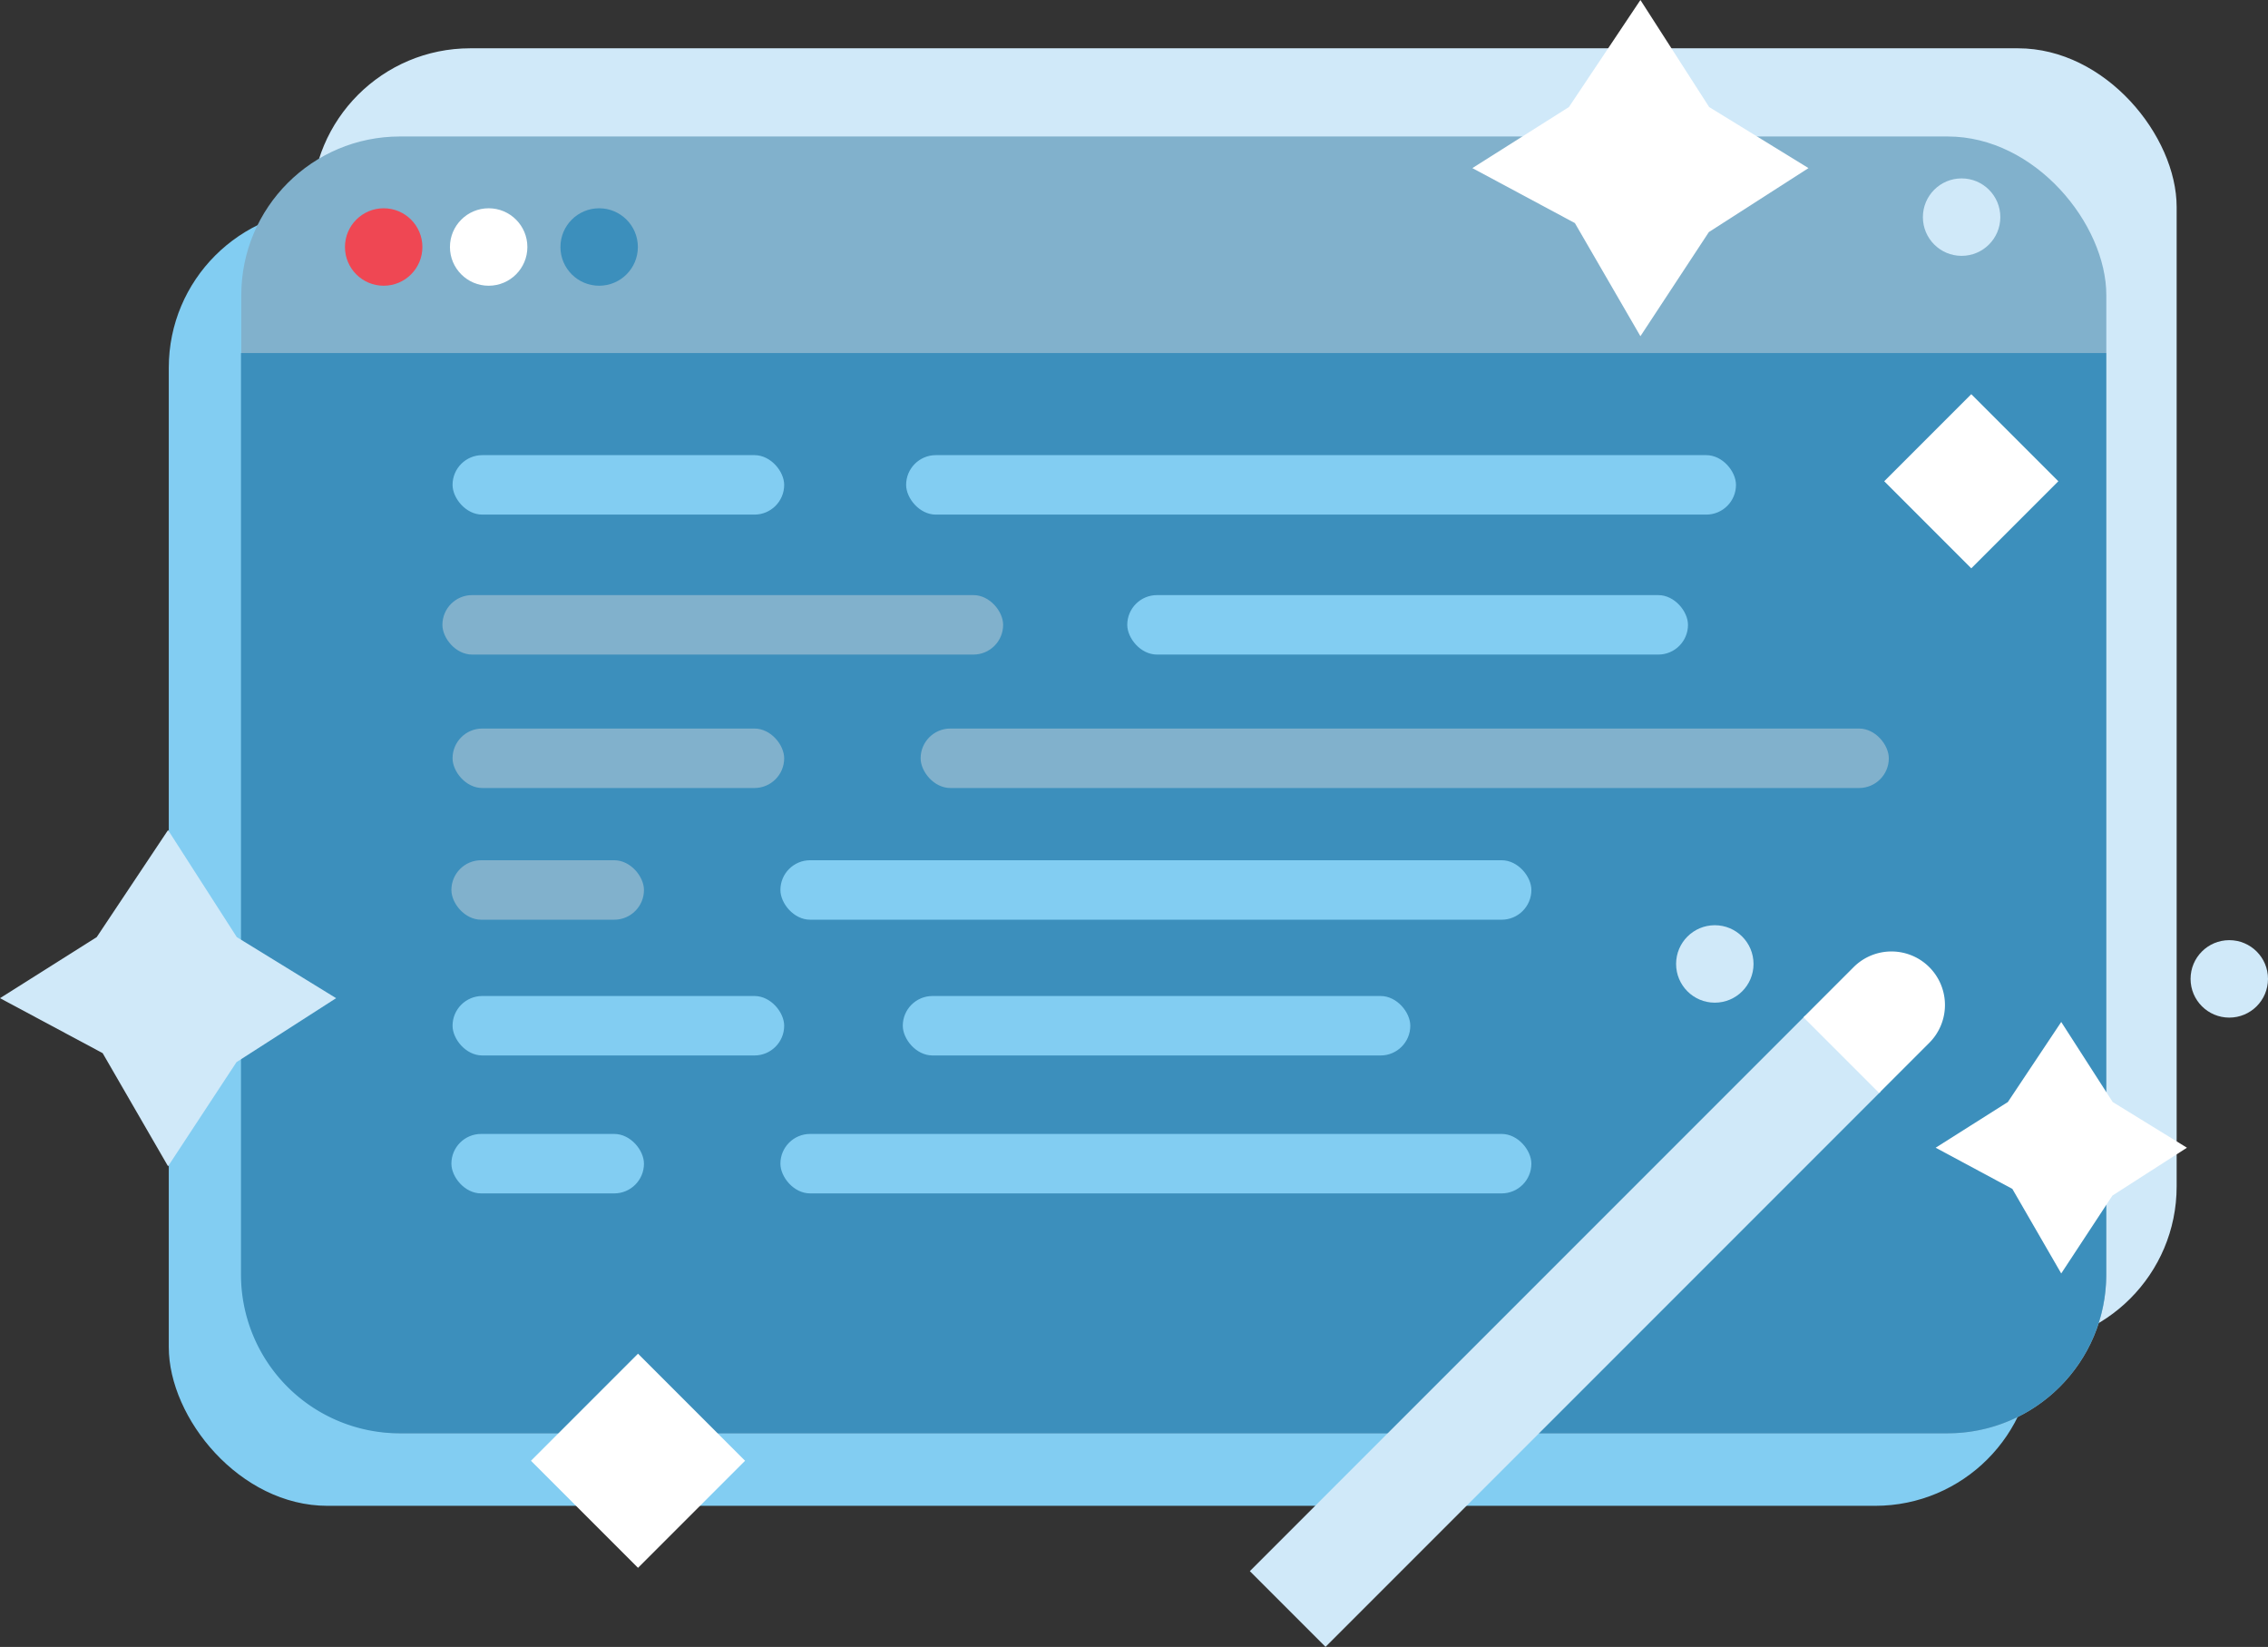<svg xmlns="http://www.w3.org/2000/svg" id="Layer_1" data-name="Layer 1" viewBox="0 0 156.41 113.55"><rect x="0" y="0" width="156.41" height="113.55" fill="#333333" stroke="none"/><defs><style>.cls-1{fill:#82cdf2}.cls-2{fill:#d0e9f9}.cls-3{fill:#81b1cc}.cls-4{fill:#3c8fbc}.cls-6{fill:#fff}</style></defs><rect class="cls-1" x="11.64" y="14.41" width="128.62" height="89.41" rx="10.94"/><rect class="cls-2" x="21.49" y="3.33" width="128.62" height="89.41" rx="10.94"/><rect class="cls-3" x="16.64" y="9.41" width="128.62" height="89.41" rx="10.94"/><path class="cls-4" d="M152.69 64.24v63.54a10.94 10.94 0 01-10.94 10.94H35a10.94 10.94 0 01-10.94-10.94V64.24" transform="translate(-7.44 -39.9)"/><circle cx="26.46" cy="17.03" r="2.67" fill="#ef4753"/><circle class="cls-6" cx="33.7" cy="17.03" r="2.67"/><circle class="cls-4" cx="41.32" cy="17.03" r="2.67"/><rect class="cls-1" x="62.49" y="31.38" width="57.23" height="4.1" rx="2.05"/><rect class="cls-1" x="31.21" y="31.38" width="22.87" height="4.1" rx="2.05"/><rect class="cls-3" x="63.49" y="50.23" width="66.77" height="4.1" rx="2.05"/><rect class="cls-3" x="31.21" y="50.23" width="22.87" height="4.1" rx="2.05"/><rect class="cls-1" x="62.26" y="68.67" width="35" height="4.1" rx="2.05"/><rect class="cls-1" x="31.21" y="68.67" width="22.87" height="4.1" rx="2.05"/><rect class="cls-1" x="53.82" y="59.31" width="51.79" height="4.1" rx="2.05"/><rect class="cls-3" x="31.13" y="59.31" width="13.28" height="4.1" rx="2.05"/><rect class="cls-1" x="53.82" y="78.18" width="51.79" height="4.1" rx="2.05"/><rect class="cls-1" x="31.13" y="78.18" width="13.28" height="4.1" rx="2.05"/><rect class="cls-3" x="30.51" y="41.03" width="38.67" height="4.1" rx="2.05"/><rect class="cls-1" x="77.74" y="41.03" width="38.67" height="4.1" rx="2.05"/><path class="cls-6" transform="rotate(45 187.823 44.149)" d="M139.14 68.83h8.49v8.49h-8.49z"/><path class="cls-6" transform="rotate(45 95.875 111.693)" d="M46.21 135.39h10.44v10.44H46.21z"/><path class="cls-6" d="M113.13 23.18l-4.52-7.8-7.07-3.79 6.66-4.21L113.13 0l4.74 7.38 6.85 4.21-6.87 4.41-4.72 7.18z"/><path class="cls-2" d="M11.59 80.41l-4.51-7.8L0 68.82l6.67-4.21 4.92-7.38 4.74 7.38 6.85 4.21-6.87 4.41-4.72 7.18z"/><path class="cls-6" d="M142.15 87.8l-3.37-5.83-5.29-2.84 4.98-3.15 3.68-5.52 3.55 5.52 5.12 3.15-5.14 3.3-3.53 5.37z"/><path class="cls-2" transform="rotate(-45 63.502 120.716)" d="M88.31 128h54.15v7.38H88.31z"/><path class="cls-6" d="M133.16 105.92h4.89a3.69 3.69 0 013.69 3.69 3.69 3.69 0 01-3.69 3.69h-4.89v-7.38z" transform="rotate(-45 85.575 98.634)"/><circle class="cls-2" cx="118.26" cy="66.46" r="2.67"/><circle class="cls-2" cx="135.28" cy="14.97" r="2.67"/><circle class="cls-2" cx="153.74" cy="67.49" r="2.67"/></svg>
